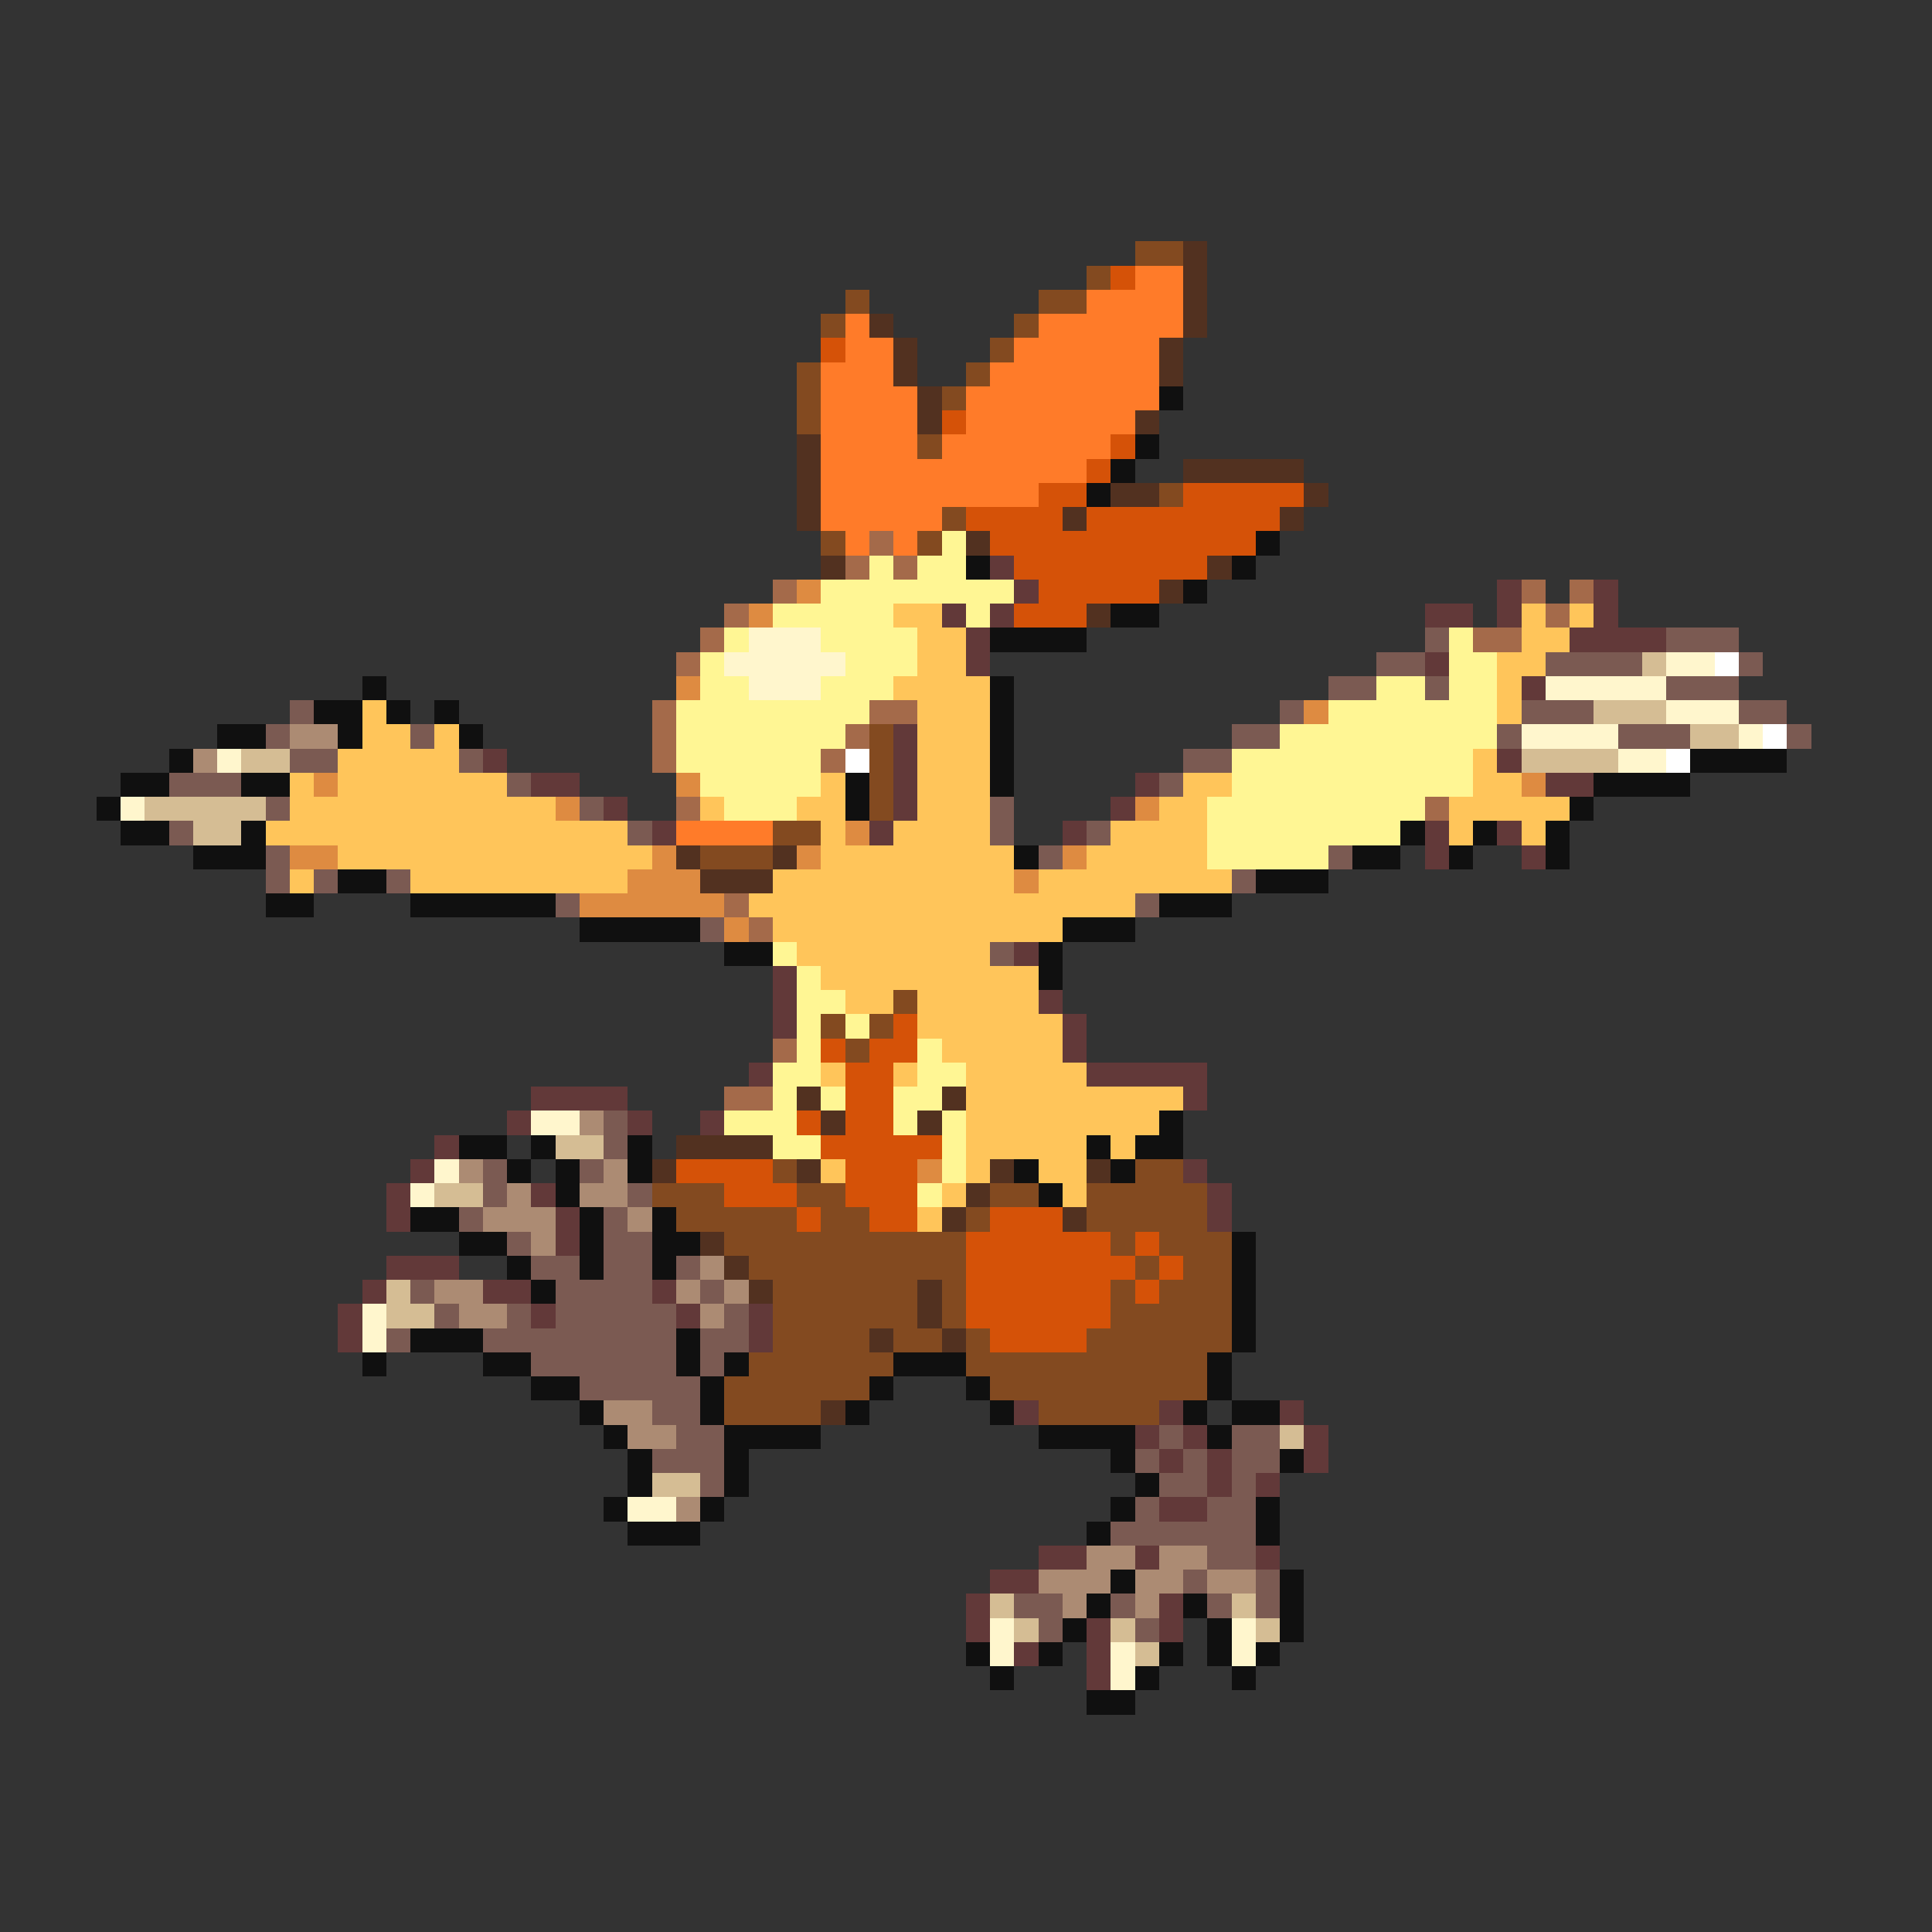 <svg xmlns="http://www.w3.org/2000/svg" viewBox="0 -0.5 80 80" shape-rendering="crispEdges">
<rect x="0" y="-0.5" width="80" height="80" fill="#333333" stroke="none"/>
<path stroke="#834a20" d="M47 10h2M45 11h1M35 12h1M43 12h2M34 13h1M42 13h1M41 14h1M33 15h1M40 15h1M33 16h1M39 16h1M33 17h1M38 18h1M48 20h1M39 21h1M34 22h1M38 22h1M36 30h1M36 31h1M36 32h1M36 33h1M32 34h2M29 35h3M37 41h1M34 42h1M36 42h1M35 43h1M32 48h1M47 48h2M27 49h3M33 49h2M41 49h2M45 49h5M28 50h5M34 50h2M40 50h1M45 50h5M30 51h10M46 51h1M48 51h3M31 52h9M47 52h1M49 52h2M32 53h6M39 53h1M46 53h1M48 53h3M32 54h6M39 54h1M46 54h5M32 55h4M37 55h2M40 55h1M45 55h6M31 56h6M40 56h10M30 57h6M41 57h9M30 58h4M43 58h5" />
<path stroke="#523120" d="M49 10h1M49 11h1M49 12h1M36 13h1M49 13h1M37 14h1M48 14h1M37 15h1M48 15h1M38 16h1M38 17h1M47 17h1M33 18h1M33 19h1M49 19h5M33 20h1M46 20h2M54 20h1M33 21h1M44 21h1M53 21h1M40 22h1M34 23h1M50 23h1M48 24h1M45 25h1M28 35h1M32 35h1M29 36h3M33 45h1M39 45h1M34 46h1M38 46h1M28 47h4M27 48h1M33 48h1M41 48h1M45 48h1M40 49h1M39 50h1M44 50h1M29 51h1M30 52h1M31 53h1M38 53h1M38 54h1M36 55h1M39 55h1M34 58h1" />
<path stroke="#d55208" d="M46 11h1M34 14h1M39 17h1M46 18h1M45 19h1M43 20h2M49 20h5M40 21h4M45 21h8M41 22h11M42 23h8M43 24h5M42 25h3M37 42h1M34 43h1M36 43h2M35 44h2M35 45h2M33 46h1M35 46h2M34 47h5M28 48h4M35 48h3M30 49h3M35 49h3M33 50h1M36 50h2M41 50h3M40 51h6M47 51h1M40 52h7M48 52h1M40 53h6M47 53h1M40 54h6M41 55h4" />
<path stroke="#ff7b29" d="M47 11h2M45 12h4M35 13h1M43 13h6M35 14h2M42 14h6M34 15h3M41 15h7M34 16h4M40 16h8M34 17h4M40 17h7M34 18h4M39 18h7M34 19h11M34 20h9M34 21h5M35 22h1M37 22h1M28 34h4" />
<path stroke="#101010" d="M48 16h1M47 18h1M46 19h1M45 20h1M52 22h1M40 23h1M51 23h1M49 24h1M46 25h2M41 26h4M15 28h1M41 28h1M13 29h2M16 29h1M18 29h1M41 29h1M9 30h2M14 30h1M19 30h1M41 30h1M7 31h1M41 31h1M70 31h4M5 32h2M10 32h2M35 32h1M41 32h1M66 32h4M4 33h1M35 33h1M65 33h1M5 34h2M10 34h1M58 34h1M61 34h1M64 34h1M8 35h3M42 35h1M56 35h2M60 35h1M64 35h1M14 36h2M52 36h3M11 37h2M17 37h6M48 37h3M24 38h5M44 38h3M30 39h2M43 39h1M43 40h1M48 46h1M19 47h2M22 47h1M26 47h1M45 47h1M47 47h2M21 48h1M23 48h1M26 48h1M42 48h1M46 48h1M23 49h1M43 49h1M17 50h2M24 50h1M27 50h1M19 51h2M24 51h1M27 51h2M51 51h1M21 52h1M24 52h1M27 52h1M51 52h1M22 53h1M51 53h1M51 54h1M17 55h3M28 55h1M51 55h1M15 56h1M20 56h2M28 56h1M30 56h1M37 56h3M50 56h1M22 57h2M29 57h1M36 57h1M40 57h1M50 57h1M24 58h1M29 58h1M35 58h1M41 58h1M49 58h1M51 58h2M25 59h1M30 59h4M43 59h4M50 59h1M26 60h1M30 60h1M46 60h1M53 60h1M26 61h1M30 61h1M47 61h1M25 62h1M29 62h1M46 62h1M52 62h1M26 63h3M45 63h1M52 63h1M46 65h1M53 65h1M45 66h1M49 66h1M53 66h1M44 67h1M50 67h1M53 67h1M40 68h1M43 68h1M48 68h1M50 68h1M52 68h1M41 69h1M47 69h1M51 69h1M45 70h2" />
<path stroke="#a46a4a" d="M36 22h1M35 23h1M37 23h1M32 24h1M63 24h1M65 24h1M30 25h1M64 25h1M29 26h1M61 26h2M28 27h1M27 29h1M36 29h2M27 30h1M35 30h1M27 31h1M34 31h1M28 33h1M59 33h1M30 37h1M31 38h1M32 43h1M30 45h2" />
<path stroke="#fff694" d="M39 22h1M36 23h1M38 23h2M34 24h8M32 25h5M40 25h1M30 26h1M34 26h4M60 26h1M29 27h1M35 27h3M60 27h2M29 28h2M34 28h3M57 28h2M60 28h2M28 29h8M55 29h7M28 30h7M53 30h9M28 31h6M51 31h10M29 32h5M51 32h10M30 33h3M50 33h9M50 34h8M50 35h5M32 39h1M33 40h1M33 41h2M33 42h1M35 42h1M33 43h1M38 43h1M32 44h2M38 44h2M32 45h1M34 45h1M37 45h2M30 46h3M37 46h1M39 46h1M32 47h2M39 47h1M39 48h1M38 49h1" />
<path stroke="#623939" d="M41 23h1M42 24h1M62 24h1M66 24h1M39 25h1M41 25h1M59 25h2M62 25h1M66 25h1M40 26h1M65 26h4M40 27h1M59 27h1M63 28h1M37 30h1M20 31h1M37 31h1M62 31h1M22 32h2M37 32h1M47 32h1M64 32h2M25 33h1M37 33h1M46 33h1M27 34h1M36 34h1M44 34h1M59 34h1M62 34h1M59 35h1M63 35h1M42 39h1M32 40h1M32 41h1M43 41h1M32 42h1M44 42h1M44 43h1M31 44h1M45 44h5M22 45h4M49 45h1M21 46h1M26 46h1M29 46h1M18 47h1M17 48h1M49 48h1M16 49h1M22 49h1M50 49h1M16 50h1M23 50h1M50 50h1M23 51h1M16 52h3M15 53h1M20 53h2M27 53h1M14 54h1M22 54h1M28 54h1M31 54h1M14 55h1M31 55h1M42 58h1M48 58h1M53 58h1M47 59h1M49 59h1M54 59h1M48 60h1M50 60h1M54 60h1M50 61h1M52 61h1M48 62h2M43 64h2M47 64h1M52 64h1M41 65h2M40 66h1M48 66h1M40 67h1M45 67h1M48 67h1M42 68h1M45 68h1M45 69h1" />
<path stroke="#de8b41" d="M33 24h1M31 25h1M28 28h1M54 29h1M13 32h1M28 32h1M63 32h1M23 33h1M47 33h1M35 34h1M12 35h2M27 35h1M33 35h1M44 35h1M26 36h3M42 36h1M24 37h6M30 38h1M38 48h1" />
<path stroke="#ffc55a" d="M37 25h2M63 25h1M65 25h1M38 26h2M63 26h2M38 27h2M62 27h2M37 28h4M62 28h1M15 29h1M38 29h3M62 29h1M15 30h2M18 30h1M38 30h3M14 31h5M38 31h3M61 31h1M12 32h1M14 32h7M34 32h1M38 32h3M49 32h2M61 32h2M12 33h11M29 33h1M33 33h2M38 33h3M48 33h2M60 33h5M11 34h15M34 34h1M37 34h4M46 34h4M60 34h1M63 34h1M14 35h13M34 35h8M45 35h5M12 36h1M17 36h9M32 36h10M43 36h8M31 37h16M32 38h12M33 39h8M34 40h9M35 41h2M38 41h5M38 42h6M39 43h5M34 44h1M37 44h1M40 44h5M40 45h9M40 46h8M40 47h5M46 47h1M34 48h1M40 48h1M43 48h2M39 49h1M44 49h1M38 50h1" />
<path stroke="#fff6cd" d="M31 26h3M30 27h5M69 27h2M31 28h3M64 28h5M69 29h3M63 30h4M72 30h1M9 31h1M67 31h2M5 33h1M22 46h2M18 48h1M17 49h1M15 54h1M15 55h1M26 62h2M41 67h1M51 67h1M41 68h1M46 68h1M51 68h1M46 69h1" />
<path stroke="#7b5a52" d="M59 26h1M69 26h3M57 27h2M64 27h4M72 27h1M55 28h2M59 28h1M69 28h3M12 29h1M53 29h1M63 29h3M72 29h2M11 30h1M17 30h1M51 30h2M62 30h1M67 30h3M74 30h1M12 31h2M19 31h1M49 31h2M7 32h3M21 32h1M48 32h1M11 33h1M24 33h1M41 33h1M7 34h1M26 34h1M41 34h1M45 34h1M11 35h1M43 35h1M55 35h1M11 36h1M13 36h1M16 36h1M51 36h1M23 37h1M47 37h1M29 38h1M41 39h1M25 46h1M25 47h1M20 48h1M24 48h1M20 49h1M26 49h1M19 50h1M25 50h1M21 51h1M25 51h2M22 52h2M25 52h2M28 52h1M17 53h1M23 53h4M29 53h1M18 54h1M21 54h1M23 54h5M30 54h1M16 55h1M20 55h8M29 55h2M22 56h6M29 56h1M24 57h5M27 58h2M28 59h2M48 59h1M51 59h2M27 60h3M47 60h1M49 60h1M51 60h2M29 61h1M48 61h2M51 61h1M47 62h1M50 62h2M46 63h6M50 64h2M49 65h1M52 65h1M42 66h2M46 66h1M50 66h1M52 66h1M43 67h1M47 67h1" />
<path stroke="#d5bd94" d="M68 27h1M66 29h3M70 30h2M10 31h2M63 31h4M6 33h5M8 34h2M23 47h2M18 49h2M16 53h1M16 54h2M53 59h1M27 61h2M41 66h1M51 66h1M42 67h1M46 67h1M52 67h1M47 68h1" />
<path stroke="#ffffff" d="M71 27h1M73 30h1M35 31h1M69 31h1" />
<path stroke="#ac8b73" d="M12 30h2M8 31h1M24 46h1M19 48h1M25 48h1M21 49h1M24 49h2M20 50h3M26 50h1M22 51h1M29 52h1M18 53h2M28 53h1M30 53h1M19 54h2M29 54h1M25 58h2M26 59h2M28 62h1M45 64h2M48 64h2M43 65h3M47 65h2M50 65h2M44 66h1M47 66h1" />
</svg>